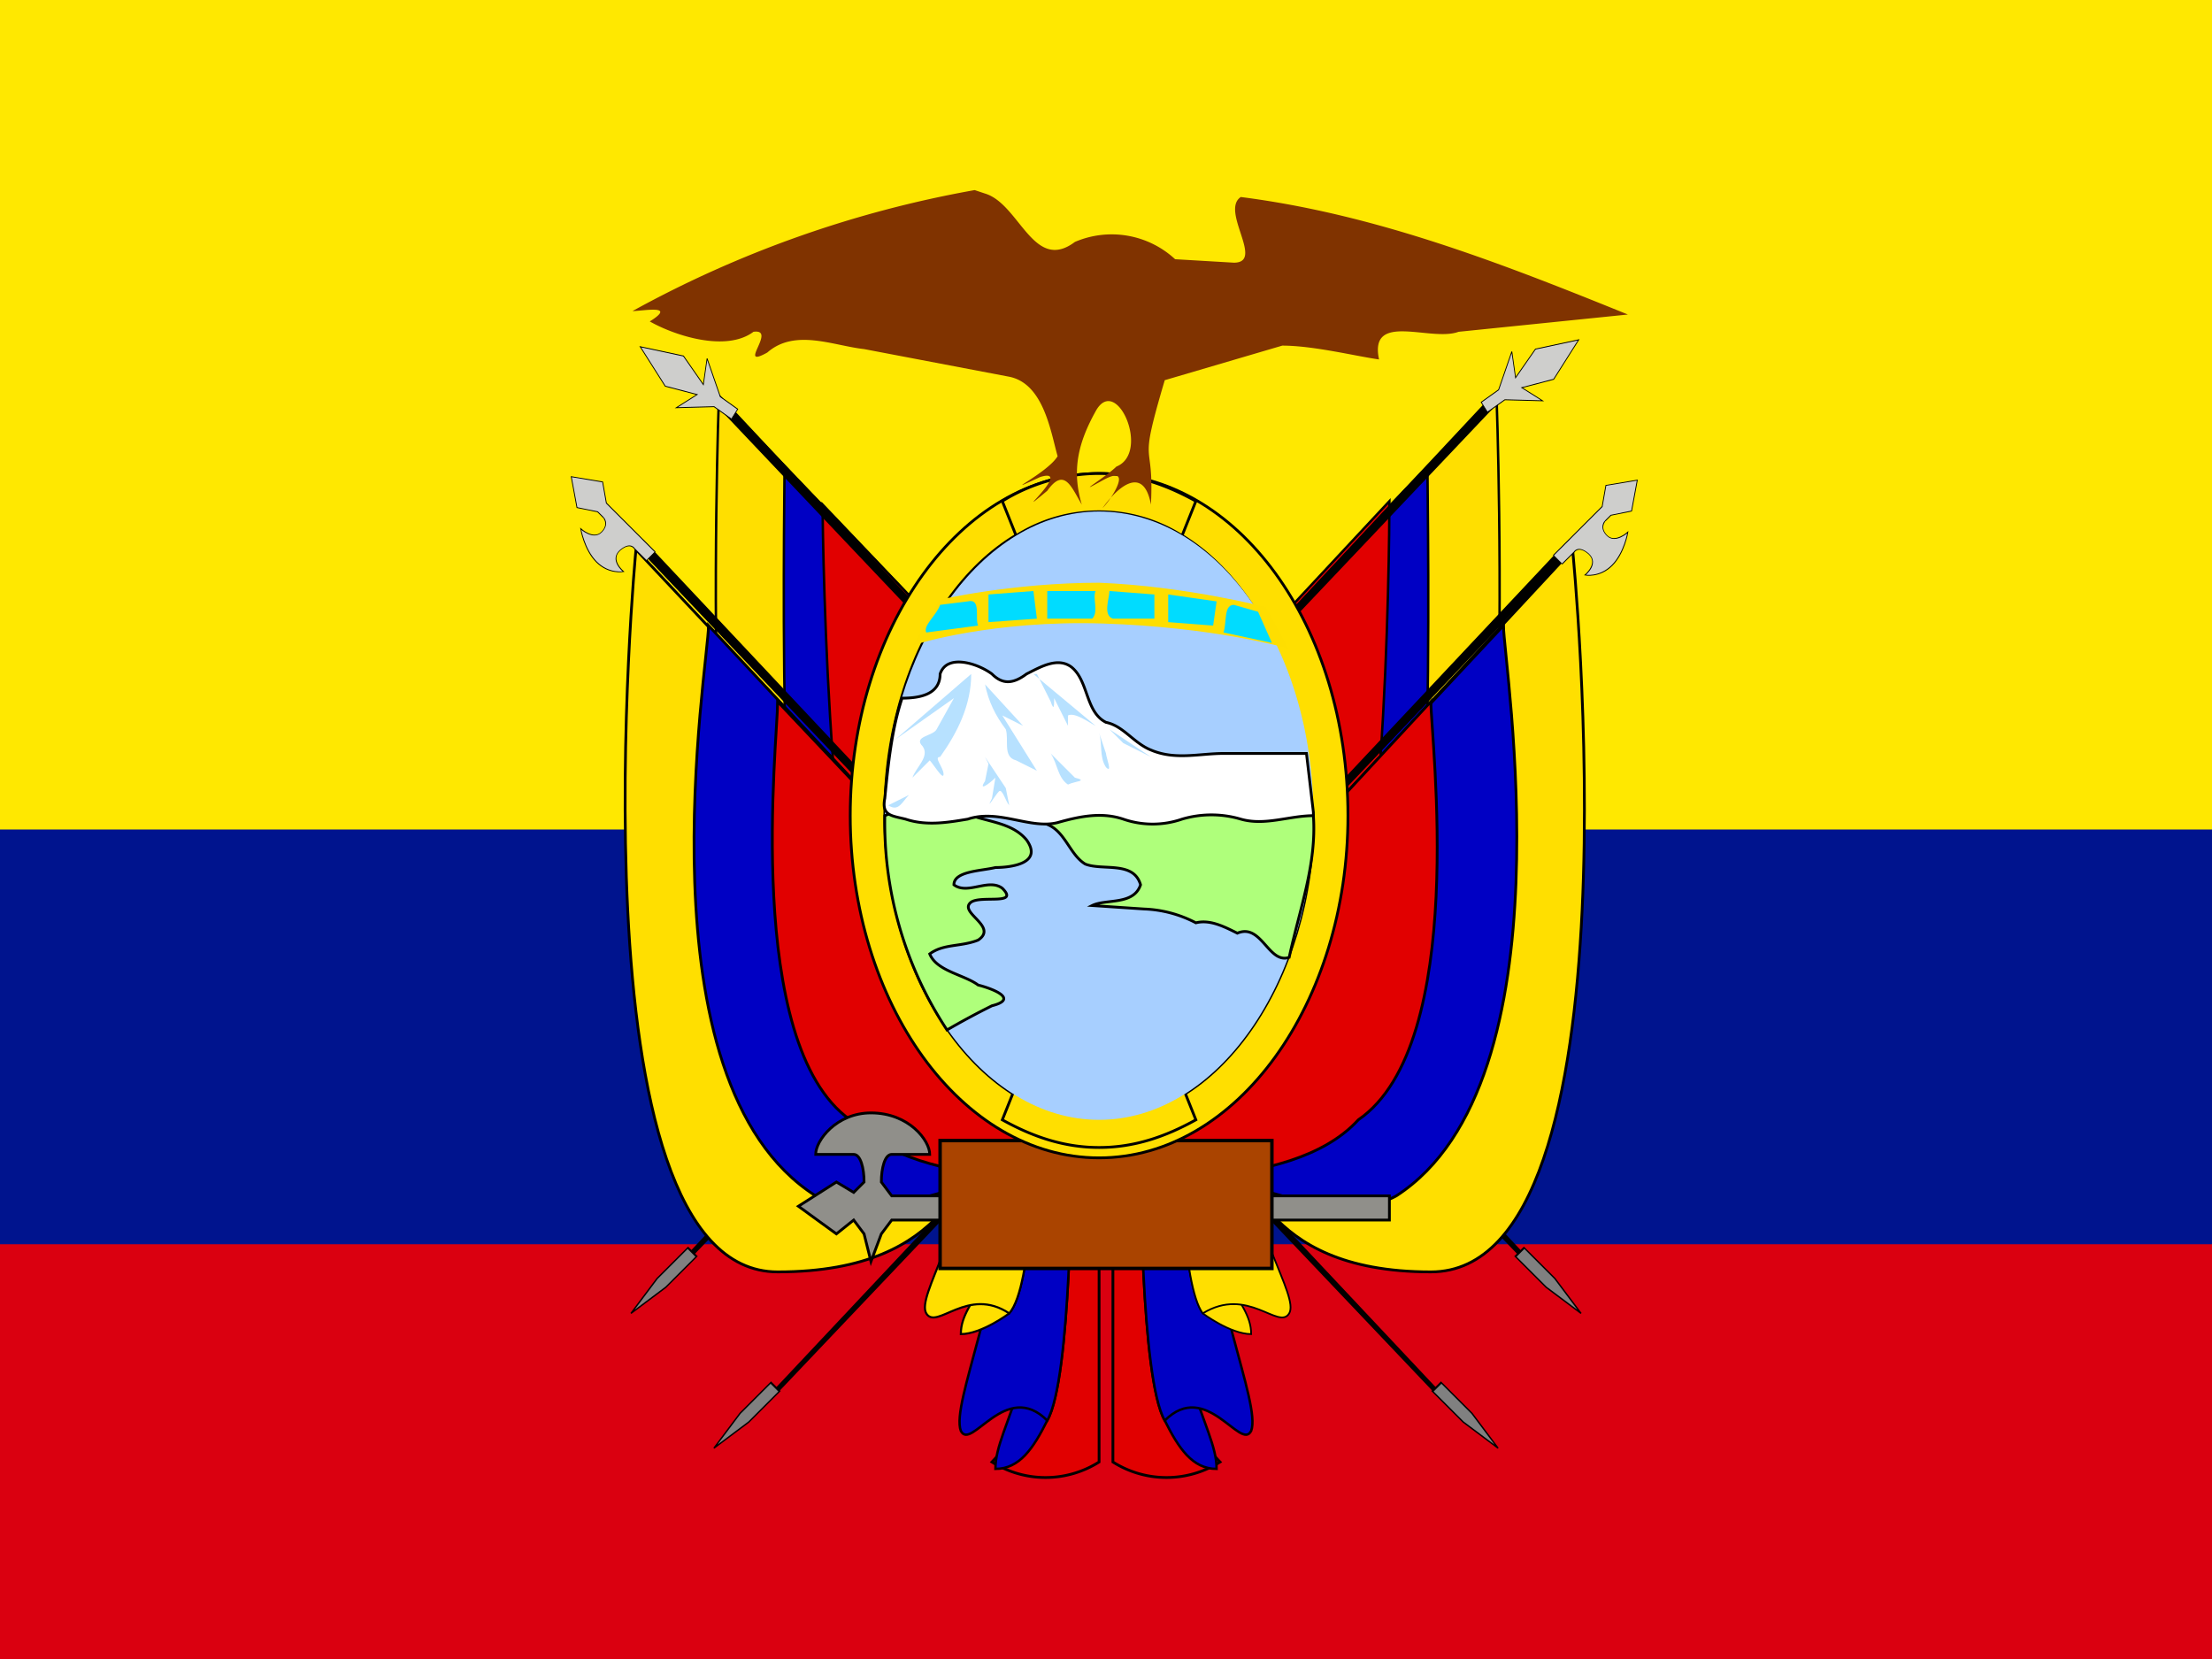 <svg xmlns="http://www.w3.org/2000/svg" viewBox="0 0 640 480"><style>.B{stroke-width:.8}.C{stroke:#000}.D{fill:#ffdf00}.E{fill:#0000c4}.F{fill:#e10000}.G{stroke-width:.7}</style><defs><path id="A" d="M478 60v89l18 88 18-88V60z"/><path id="B" d="M461 184l17 36v17c0-1 0 18-17 18s-18-35-18-35-18 35-18 71 18 53 18 53-3-37 18-36c20 2 17 18 17 18v35h18V220l18-36-27-53-26 53z"/><path id="C" d="M558 96l-27 71 18 53-35-18 35 53v36h18v-36l36-53-36 18 18-54-27-70z"/></defs><g><path fill="#ffe800" d="M0 0h640v480H0z"/><path fill="#00148e" d="M0 240h640v240H0z"/><path fill="#da0010" d="M0 360h640v120H0z"/><path d="M270 291l-73 76-1-1 72-77 1 2zm50 12l-95 100-1-1 94-100z"/><g class="C"><g fill="gray" stroke-width="4.1"><use transform="matrix(-.07 -.07 -.1 .1 265 430)" href="#A"/><use transform="matrix(-.07 -.07 -.1 .1 241 391)" href="#A"/></g><g class="G"><path d="M208 115s-8 215 24 215 48-23 48-23l-1-118z" class="D"/><path d="M227 135c0 11-3 173 13 173s40-12 40-12l-1-107z" class="E"/><path d="M238 146c0 11 2 139 18 139h24l-1-96z" class="F"/></g></g><path d="M206 116l73 77 1-2-72-77z"/><g class="B C"><path d="M184 159s-20 209 41 209c52 0 52-33 62-33l-10-77z" class="D"/><path d="M205 181c0 11-21 132 31 165 20 11 51-11 51 0l-10-88z" class="E"/><path d="M225 203c0 11-10 99 21 121 21 22 72 16 72 16l-41-82z" class="F"/></g><path d="M184 158l95 100 1-2-94-100z"/><g fill="#cececc" stroke-width="1pt" class="C"><use transform="matrix(.14 -.14 .1 .1 84 193)" href="#B"/><use transform="matrix(.1 -.16 .14 .1 116 180)" href="#C"/></g><path d="M370 291l73 76 1-1-72-77zm-50 12l95 100 1-1-94-100z"/><g class="C"><g fill="gray" stroke-width="4.1"><use transform="matrix(.07 -.07 .1 .1 375 430)" href="#A"/><use transform="matrix(.07 -.07 .1 .1 399 391)" href="#A"/></g><g stroke-width=".7"><path d="M433 115s8 215-24 215-48-23-48-23V189z" class="D"/><path d="M413 135c0 11 3 172-12 172s-40-11-40-11V189z" class="E"/><path d="M402 145c0 12-1 140-18 140h-23v-96z" class="F"/></g></g><path d="M434 116l-73 77-1-2 72-77z"/><g class="B C"><path d="M455 159s21 209-41 209c-51 0-51-33-61-33l10-77z" class="D"/><path d="M435 181c0 11 20 132-31 165-20 11-51-11-51 0l10-88z" class="E"/><path d="M414 203c0 11 11 99-21 121-20 22-72 16-72 16l42-82z" class="F"/></g><path d="M456 158l-95 100-1-2 94-100z"/><g class="C"><g fill="#cececc" stroke-width="1pt"><use transform="matrix(-.14 -.14 -.1 .1 555 194)" href="#B"/><use transform="matrix(-.1 -.16 -.14 .1 526 178)" href="#C"/></g><path d="M287 423a29 29 0 0031 0v-88h-21c11 33 11 66-10 88z" class="B F"/><g class="E G"><path d="M303 337c0 62-15 75-15 88 7 0 11-6 15-14 7-12 7-75 7-74z"/><path d="M291 337c0 36-16 69-13 77 3 6 13-15 25-3 7-12 7-75 7-74z"/></g><g stroke-width=".6" class="D"><path d="M292 331c0 41-14 44-14 55 6 0 14-6 14-6 7-8 7-49 7-49z"/><path d="M280 331c0 24-15 44-12 49s12-8 24 0c7-8 7-49 7-49z"/></g><path d="M353 423a29 29 0 01-31 0v-88h21c-11 33-11 66 10 88z" class="B F"/><g class="E G"><path d="M337 337c0 62 15 75 15 88-7 0-11-6-15-14-7-12-7-75-7-74z"/><path d="M349 337c0 36 16 69 13 77-3 6-13-15-25-3-7-12-7-75-7-74z"/></g><g stroke-width=".5" class="D"><path d="M348 332c0 40 14 43 14 54-6 0-14-6-14-6-6-8-7-49-6-49z"/><path d="M361 332c0 23 15 43 12 48s-12-8-25 0c-6-8-7-49-6-49z"/></g><path fill="#908f8a" d="M242 342l-11 7 11 8 5-4 3 4 2 8 3-8 3-4h144v-7H258l-3-4c0-4 1-8 3-8h11c0-4-6-12-17-12-10 0-16 8-16 12h11c2 0 3 4 3 8l-3 3z" class="B"/><path fill="#a40" d="M272 332v35h96v-37h-96z"/><g class="B D"><path d="M390 236c0 54-32 99-72 99s-72-45-72-99 32-99 72-99 72 44 72 99zm-10 0c0 48-28 88-62 88s-62-40-62-88c0-49 28-88 62-88s61 39 61 88z"/><path d="M346 145c-9-5-18-8-28-8s-20 3-28 8l4 10a45 45 0 0148 0zm0 179c-9 5-18 8-28 8s-19-3-28-8l4-10a45 45 0 0048 0z"/></g></g><path fill="#a7cfff" d="M380 236c0 48-28 88-62 88s-62-40-62-88 28-88 62-88 62 39 62 88z"/><g class="B C"><path fill="#afff7b" d="M380 236c1 14-4 27-7 41-6 2-8-10-15-7-4-2-8-4-12-3a35 35 0 00-15-4l-15-1c4-2 12 0 14-6-2-7-11-4-16-6-5-3-6-11-13-12l-24-4c6 4 15 3 20 9 5 7-5 8-9 8-4 1-12 1-12 5 4 3 10-2 14 1 5 5-6 2-9 4-4 3 8 7 2 11-5 2-10 1-14 4 2 5 10 6 14 9 4 1 12 4 4 6a223 223 0 00-13 7 109 109 0 01-18-62c10-4 20-9 31-8 27-1 54-1 81 5z"/><path fill="#fff" d="M380 236c-7 0-14 3-21 1a30 30 0 00-17 0 26 26 0 01-17 0c-6-2-12-1-19 1-8 2-17-4-26-1-6 1-12 2-18 0-4-1-7-1-6-6 1-10 2-20 5-29 5 0 11-1 11-7 2-6 11-3 15 0 3 3 6 3 10 0 4-2 9-5 13-2 5 4 4 13 10 16 5 1 8 6 13 8 7 3 14 1 21 1h24l2 17z"/></g><path fill="#fede00" stroke="#fede00" d="M265 186s22-7 54-6 53 7 53 7l-6-11s-23-6-48-7c-25 0-47 5-46 5z" class="B"/><path fill="#00dcff" d="M303 171h14c-1 2 1 6-1 8h-13zm-31 4c-1 3-5 6-4 8l15-2c-1-2 1-8-3-7zm14-3l13-1 1 8-14 1zm48 0l-13-1c0 2-2 7 1 8h12zm30 5l4 9-14-3c1-3 0-8 3-8zm-12-3l-14-2v8l13 1z"/><path fill="#b7e1ff" d="M281 195c0 9-4 17-9 24-2 0 1 3 1 5s-3-3-4-4l-5 5c1-3 5-6 3-9-3-3 3-3 4-5l5-9-17 12 22-19zm4 3c1 5 3 9 6 13 1 3-1 8 3 9l6 3-10-16 6 3-11-12zm0 21l6 9 1 5c-1-1-2-5-3-4s-4 6-2 2l1-6c-2 2-5 4-3 1l1-5-1-2zm-28 14l6-3c-2 2-3 5-6 3zm64-22l12 8-8-4-4-4zm-22-16l18 15c-2-1-6-4-8-3v3l-4-8c0 2 0 4-1 1l-4-8h-1zm5 23c2 3 2 7 5 9 2-1 6-1 2-2l-7-7zm14-6c1 3 0 7 2 10 2 2 0-3 0-4l-2-6z"/><path fill="#803300" d="M282 55a322 322 0 00-99 35c3 0 13-2 5 3 7 4 22 9 30 3 7-1-5 11 4 6 8-7 19-2 28-1l42 8c10 2 12 16 14 23-3 5-18 12-5 6 10-3-10 14 2 4 5-7 7-1 10 4-3-10-1-18 4-27 6-11 16 12 6 16-3 3-13 9-4 4s3 5 0 8c5-7 12-12 14-1 1-20-4-9 4-36l34-10c9 0 21 3 28 4-3-14 15-5 23-8l49-5c-37-15-73-29-112-34-6 4 7 19-2 19l-17-1a27 27 0 00-29-5c-12 9-16-11-26-14l-3-1z"/></g></svg>
